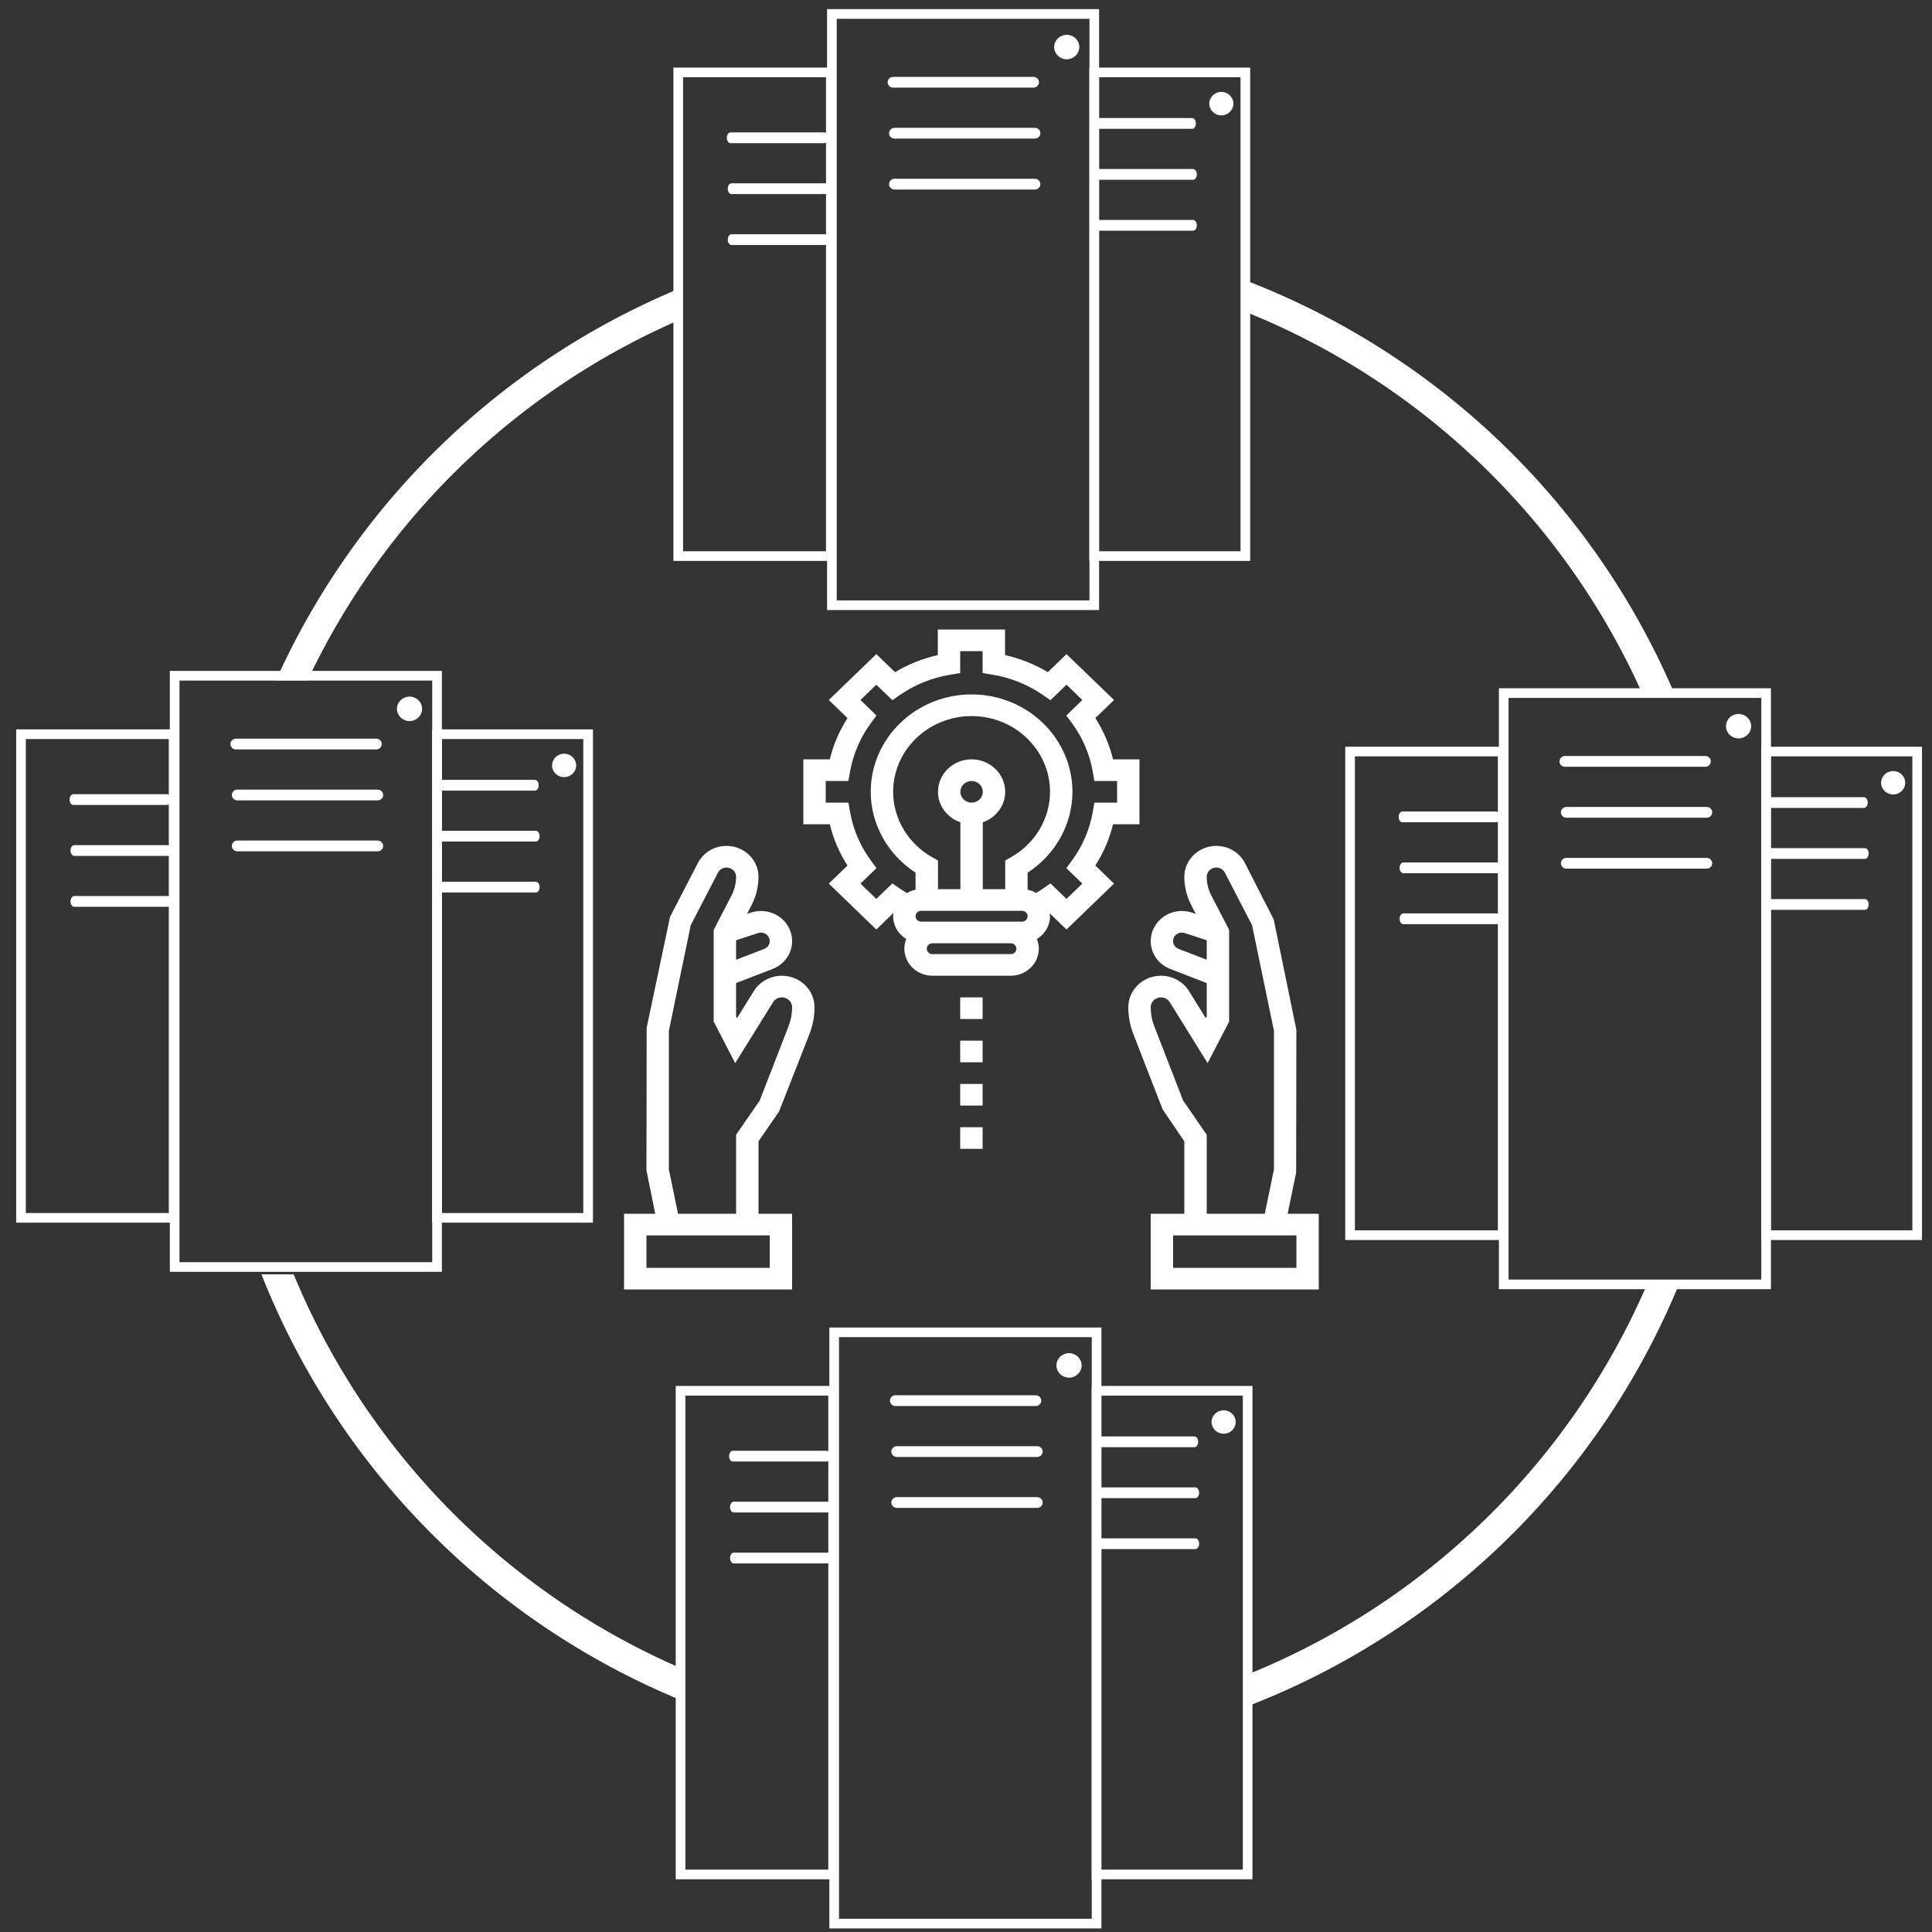<?xml version="1.0" encoding="UTF-8" standalone="no"?>
<!-- Created with Inkscape (http://www.inkscape.org/) -->

<svg
   xmlns:osb="http://www.openswatchbook.org/uri/2009/osb"
   xmlns:dc="http://purl.org/dc/elements/1.1/"
   xmlns:cc="http://creativecommons.org/ns#"
   xmlns:rdf="http://www.w3.org/1999/02/22-rdf-syntax-ns#"
   xmlns:svg="http://www.w3.org/2000/svg"
   xmlns="http://www.w3.org/2000/svg"
   xmlns:sodipodi="http://sodipodi.sourceforge.net/DTD/sodipodi-0.dtd"
   xmlns:inkscape="http://www.inkscape.org/namespaces/inkscape"
   width="200mm"
   height="200mm"
   viewBox="0 0 200 200"
   version="1.1"
   id="svg8"
   sodipodi:docname="PyBaDELogoWhiteBorder.svg"
   inkscape:version="0.92.1 r15371">
  <rect x="0" y="0" width="200" height="200" fill="#333333" stroke="none"/>
  <defs
     id="defs2">
    <linearGradient
       id="linearGradient4637"
       osb:paint="solid">
      <stop
         style="stop-color:#0796ff;stop-opacity:1;"
         offset="0"
         id="stop4635" />
    </linearGradient>
  </defs>
  <sodipodi:namedview
     id="base"
     pagecolor="#ffffff"
     bordercolor="#666666"
     borderopacity="1.0"
     inkscape:pageopacity="0.0"
     inkscape:pageshadow="2"
     inkscape:zoom="0.49497475"
     inkscape:cx="236.09146"
     inkscape:cy="387.71709"
     inkscape:document-units="mm"
     inkscape:current-layer="layer1"
     showgrid="false"
     inkscape:window-width="1366"
     inkscape:window-height="706"
     inkscape:window-x="-8"
     inkscape:window-y="-8"
     inkscape:window-maximized="1" />
  <g
     inkscape:label="Layer 1"
     inkscape:groupmode="layer"
     id="layer1"
     transform="translate(0,-97)">
    <g
       id="g5365"
       transform="translate(0.535,2.138)">
      <path
         id="path4643"
         transform="matrix(0.265,0,0,0.265,0,97)"
         d="m 485.883,101.979 v 12.309 a 287.244,287.244 0 0 1 154.129,149.693 h 12.52 A 298.583,298.583 0 0 0 485.883,101.979 Z M 262.408,105.051 A 298.583,298.583 0 0 0 105.781,257.691 h 12.369 A 287.244,287.244 0 0 1 262.408,117.332 Z M 100.119,489.75 A 298.583,298.583 0 0 0 264.156,656.166 V 643.678 A 287.244,287.244 0 0 1 112.703,489.75 Z m 540.562,5.518 A 287.244,287.244 0 0 1 486.814,645.449 v 12.432 A 298.583,298.583 0 0 0 653.174,495.268 Z"
         style="fill:#ffffff;fill-opacity:1;stroke:none;stroke-width:3.78;stroke-linecap:round;stroke-miterlimit:4;stroke-dasharray:none;stroke-opacity:1"
         inkscape:connector-curvature="0" />
      <g
         style="stroke:#ffffff;stroke-opacity:1"
         transform="translate(128.667,96.282)"
         id="g4836">
        <g
           id="g7180-6-31-3-1"
           transform="matrix(0.11,0,0,-0.107,66.224,312.871)"
           style="stroke:#ffffff;stroke-opacity:1">
          <g
             transform="matrix(0.669,0,0,-1,-1138.426,1740.406)"
             id="g7198-6-9-1-8"
             style="stroke:#ffffff;stroke-opacity:1">
            <path
               inkscape:connector-curvature="0"
               id="path7200-1-1-3-1"
               style="fill:none;stroke:#ffffff;stroke-width:10.416;stroke-linecap:round;stroke-linejoin:miter;stroke-miterlimit:4;stroke-dasharray:none;stroke-opacity:1"
               d="M 76.91,211.891 H 208.906" />
          </g>
          <g
             transform="matrix(0.669,0,0,-1,-1138.426,1740.406)"
             id="g7202-9-4-9-2"
             style="stroke:#ffffff;stroke-opacity:1">
            <path
               inkscape:connector-curvature="0"
               id="path7204-4-11-7-8"
               style="fill:none;stroke:#ffffff;stroke-width:10.416;stroke-linecap:round;stroke-linejoin:miter;stroke-miterlimit:4;stroke-dasharray:none;stroke-opacity:1"
               d="M 78.238,261.176 H 210.234" />
          </g>
          <g
             transform="matrix(0.669,0,0,-1,-1138.426,1740.406)"
             id="g7206-8-33-4-8"
             style="stroke:#ffffff;stroke-opacity:1">
            <path
               inkscape:connector-curvature="0"
               id="path7208-05-6-8-4"
               style="fill:none;stroke:#ffffff;stroke-width:10.416;stroke-linecap:round;stroke-linejoin:miter;stroke-miterlimit:4;stroke-dasharray:none;stroke-opacity:1"
               d="M 78.238,310.461 H 210.234" />
          </g>
          <path
             inkscape:connector-curvature="0"
             id="path7228-7-4-1-7-3"
             style="fill:#ffffff;fill-opacity:1;fill-rule:nonzero;stroke:none;stroke-width:1;stroke-opacity:1"
             d="m -613.715,1561.529 c 0,-6.262 -5.075,-11.34 -11.336,-11.34 -6.262,0 -11.34,5.078 -11.34,11.34 0,6.262 5.078,11.34 11.34,11.34 6.261,0 11.336,-5.078 11.336,-11.34 z" />
          <path
             inkscape:connector-curvature="0"
             id="path7228-7-4-1-7-6"
             style="fill:#ffffff;fill-opacity:1;fill-rule:nonzero;stroke:#ffffff;stroke-width:1;stroke-opacity:1"
             d="m -759.2,1616.286 c 0,-6.262 -5.075,-11.34 -11.336,-11.34 -6.262,0 -11.34,5.078 -11.34,11.34 0,6.262 5.078,11.34 11.34,11.34 6.261,0 11.336,-5.078 11.336,-11.34 z" />
        </g>
        <g
           style="stroke:#ffffff;stroke-opacity:1"
           id="g4807"
           transform="translate(0.267,0.802)">
          <g
             style="stroke:#ffffff;stroke-opacity:1"
             transform="translate(-61.205,-29.667)"
             id="g4737">
            <g
               transform="matrix(0.11,0,0,0.107,-1.395,154.581)"
               id="g7216-7-8-2-9"
               style="stroke:#ffffff;stroke-opacity:1">
              <path
                 inkscape:connector-curvature="0"
                 id="path7218-32-2-9-7"
                 style="fill:none;stroke:#ffffff;stroke-width:10.416;stroke-linecap:round;stroke-linejoin:miter;stroke-miterlimit:4;stroke-dasharray:none;stroke-opacity:1"
                 d="M 234.816,166.891 H 366.813" />
            </g>
            <g
               transform="matrix(0.11,0,0,0.107,-1.395,154.581)"
               id="g7220-8-98-1-1"
               style="stroke:#ffffff;stroke-opacity:1">
              <path
                 inkscape:connector-curvature="0"
                 id="path7222-87-8-9-4"
                 style="fill:none;stroke:#ffffff;stroke-width:10.416;stroke-linecap:round;stroke-linejoin:miter;stroke-miterlimit:4;stroke-dasharray:none;stroke-opacity:1"
                 d="M 236.145,216.176 H 368.141" />
            </g>
            <g
               transform="matrix(0.11,0,0,0.107,-1.395,154.581)"
               id="g7224-7-28-4-3"
               style="stroke:#ffffff;stroke-opacity:1">
              <path
                 inkscape:connector-curvature="0"
                 id="path7226-8-40-7-8"
                 style="fill:none;stroke:#ffffff;stroke-width:10.416;stroke-linecap:round;stroke-linejoin:miter;stroke-miterlimit:4;stroke-dasharray:none;stroke-opacity:1"
                 d="M 236.145,265.461 H 368.141" />
            </g>
            <g
               style="stroke:#ffffff;stroke-opacity:1"
               id="g4662"
               transform="translate(-67.543,65.071)">
              <rect
                 y="106.348"
                 x="69.727"
                 height="50.068"
                 width="15.799"
                 id="rect4653"
                 style="fill:#ffffff;fill-opacity:0.004;stroke:#ffffff;stroke-width:1;stroke-linecap:round;stroke-miterlimit:4;stroke-dasharray:none;stroke-opacity:1" />
              <rect
                 y="100.297"
                 x="85.634"
                 height="61.208"
                 width="27.163"
                 id="rect4655"
                 style="fill:#ffffff;fill-opacity:0.004;stroke:#ffffff;stroke-width:1;stroke-linecap:round;stroke-miterlimit:4;stroke-dasharray:none;stroke-opacity:1" />
              <rect
                 y="106.348"
                 x="112.788"
                 height="50.068"
                 width="15.647"
                 id="rect4657"
                 style="fill:#ffffff;fill-opacity:0.004;stroke:#ffffff;stroke-width:1;stroke-linecap:round;stroke-miterlimit:4;stroke-dasharray:none;stroke-opacity:1" />
            </g>
          </g>
          <g
             style="stroke:#ffffff;stroke-opacity:1"
             id="g7198-6-9-1-8-5"
             transform="matrix(0.074,0,0,0.107,-21.279,124.362)">
            <path
               d="M 76.91,211.891 H 208.906"
               style="fill:none;stroke:#ffffff;stroke-width:10.416;stroke-linecap:round;stroke-linejoin:miter;stroke-miterlimit:4;stroke-dasharray:none;stroke-opacity:1"
               id="path7200-1-1-3-1-5"
               inkscape:connector-curvature="0" />
          </g>
          <g
             style="stroke:#ffffff;stroke-opacity:1"
             id="g7202-9-4-9-2-3"
             transform="matrix(0.074,0,0,0.107,-21.279,124.362)">
            <path
               d="M 78.238,261.176 H 210.234"
               style="fill:none;stroke:#ffffff;stroke-width:10.416;stroke-linecap:round;stroke-linejoin:miter;stroke-miterlimit:4;stroke-dasharray:none;stroke-opacity:1"
               id="path7204-4-11-7-8-9"
               inkscape:connector-curvature="0" />
          </g>
          <g
             style="stroke:#ffffff;stroke-opacity:1"
             id="g7206-8-33-4-8-2"
             transform="matrix(0.074,0,0,0.107,-21.279,124.362)">
            <path
               d="M 78.238,310.461 H 210.234"
               style="fill:none;stroke:#ffffff;stroke-width:10.416;stroke-linecap:round;stroke-linejoin:miter;stroke-miterlimit:4;stroke-dasharray:none;stroke-opacity:1"
               id="path7208-05-6-8-4-4"
               inkscape:connector-curvature="0" />
          </g>
        </g>
      </g>
      <g
         style="stroke:#ffffff;stroke-opacity:1"
         transform="translate(60.394,28.312)"
         id="g4836-6">
        <g
           id="g7180-6-31-3-1-3"
           transform="matrix(0.11,0,0,-0.107,66.224,312.871)"
           style="stroke:#ffffff;stroke-opacity:1">
          <g
             transform="matrix(0.669,0,0,-1,-1138.426,1740.406)"
             id="g7198-6-9-1-8-3"
             style="stroke:#ffffff;stroke-opacity:1">
            <path
               inkscape:connector-curvature="0"
               id="path7200-1-1-3-1-4"
               style="fill:none;stroke:#ffffff;stroke-width:10.416;stroke-linecap:round;stroke-linejoin:miter;stroke-miterlimit:4;stroke-dasharray:none;stroke-opacity:1"
               d="M 76.91,211.891 H 208.906" />
          </g>
          <g
             transform="matrix(0.669,0,0,-1,-1138.426,1740.406)"
             id="g7202-9-4-9-2-39"
             style="stroke:#ffffff;stroke-opacity:1">
            <path
               inkscape:connector-curvature="0"
               id="path7204-4-11-7-8-7"
               style="fill:none;stroke:#ffffff;stroke-width:10.416;stroke-linecap:round;stroke-linejoin:miter;stroke-miterlimit:4;stroke-dasharray:none;stroke-opacity:1"
               d="M 78.238,261.176 H 210.234" />
          </g>
          <g
             transform="matrix(0.669,0,0,-1,-1138.426,1740.406)"
             id="g7206-8-33-4-8-8"
             style="stroke:#ffffff;stroke-opacity:1">
            <path
               inkscape:connector-curvature="0"
               id="path7208-05-6-8-4-7"
               style="fill:none;stroke:#ffffff;stroke-width:10.416;stroke-linecap:round;stroke-linejoin:miter;stroke-miterlimit:4;stroke-dasharray:none;stroke-opacity:1"
               d="M 78.238,310.461 H 210.234" />
          </g>
          <path
             inkscape:connector-curvature="0"
             id="path7228-7-4-1-7-3-9"
             style="fill:#ffffff;fill-opacity:1;fill-rule:nonzero;stroke:none;stroke-width:1;stroke-opacity:1"
             d="m -613.715,1561.529 c 0,-6.262 -5.075,-11.34 -11.336,-11.34 -6.262,0 -11.34,5.078 -11.34,11.34 0,6.262 5.078,11.34 11.34,11.34 6.261,0 11.336,-5.078 11.336,-11.34 z" />
          <path
             inkscape:connector-curvature="0"
             id="path7228-7-4-1-7-6-9"
             style="fill:#ffffff;fill-opacity:1;fill-rule:nonzero;stroke:#ffffff;stroke-width:1;stroke-opacity:1"
             d="m -759.2,1616.286 c 0,-6.262 -5.075,-11.34 -11.336,-11.34 -6.262,0 -11.34,5.078 -11.34,11.34 0,6.262 5.078,11.34 11.34,11.34 6.261,0 11.336,-5.078 11.336,-11.34 z" />
        </g>
        <g
           style="stroke:#ffffff;stroke-opacity:1"
           id="g4807-1"
           transform="translate(0.267,0.802)">
          <g
             style="stroke:#ffffff;stroke-opacity:1"
             transform="translate(-61.205,-29.667)"
             id="g4737-6">
            <g
               transform="matrix(0.11,0,0,0.107,-1.395,154.581)"
               id="g7216-7-8-2-9-5"
               style="stroke:#ffffff;stroke-opacity:1">
              <path
                 inkscape:connector-curvature="0"
                 id="path7218-32-2-9-7-3"
                 style="fill:none;stroke:#ffffff;stroke-width:10.416;stroke-linecap:round;stroke-linejoin:miter;stroke-miterlimit:4;stroke-dasharray:none;stroke-opacity:1"
                 d="M 234.816,166.891 H 366.813" />
            </g>
            <g
               transform="matrix(0.11,0,0,0.107,-1.395,154.581)"
               id="g7220-8-98-1-1-6"
               style="stroke:#ffffff;stroke-opacity:1">
              <path
                 inkscape:connector-curvature="0"
                 id="path7222-87-8-9-4-3"
                 style="fill:none;stroke:#ffffff;stroke-width:10.416;stroke-linecap:round;stroke-linejoin:miter;stroke-miterlimit:4;stroke-dasharray:none;stroke-opacity:1"
                 d="M 236.145,216.176 H 368.141" />
            </g>
            <g
               transform="matrix(0.11,0,0,0.107,-1.395,154.581)"
               id="g7224-7-28-4-3-5"
               style="stroke:#ffffff;stroke-opacity:1">
              <path
                 inkscape:connector-curvature="0"
                 id="path7226-8-40-7-8-9"
                 style="fill:none;stroke:#ffffff;stroke-width:10.416;stroke-linecap:round;stroke-linejoin:miter;stroke-miterlimit:4;stroke-dasharray:none;stroke-opacity:1"
                 d="M 236.145,265.461 H 368.141" />
            </g>
            <g
               style="stroke:#ffffff;stroke-opacity:1"
               id="g4662-3"
               transform="translate(-67.543,65.071)">
              <rect
                 y="106.348"
                 x="69.727"
                 height="50.068"
                 width="15.799"
                 id="rect4653-2"
                 style="fill:#ffffff;fill-opacity:0.004;stroke:#ffffff;stroke-width:1;stroke-linecap:round;stroke-miterlimit:4;stroke-dasharray:none;stroke-opacity:1" />
              <rect
                 y="100.297"
                 x="85.634"
                 height="61.208"
                 width="27.163"
                 id="rect4655-2"
                 style="fill:#ffffff;fill-opacity:0.004;stroke:#ffffff;stroke-width:1;stroke-linecap:round;stroke-miterlimit:4;stroke-dasharray:none;stroke-opacity:1" />
              <rect
                 y="106.348"
                 x="112.788"
                 height="50.068"
                 width="15.647"
                 id="rect4657-2"
                 style="fill:#ffffff;fill-opacity:0.004;stroke:#ffffff;stroke-width:1;stroke-linecap:round;stroke-miterlimit:4;stroke-dasharray:none;stroke-opacity:1" />
            </g>
          </g>
          <g
             style="stroke:#ffffff;stroke-opacity:1"
             id="g7198-6-9-1-8-5-5"
             transform="matrix(0.074,0,0,0.107,-21.279,124.362)">
            <path
               d="M 76.91,211.891 H 208.906"
               style="fill:none;stroke:#ffffff;stroke-width:10.416;stroke-linecap:round;stroke-linejoin:miter;stroke-miterlimit:4;stroke-dasharray:none;stroke-opacity:1"
               id="path7200-1-1-3-1-5-7"
               inkscape:connector-curvature="0" />
          </g>
          <g
             style="stroke:#ffffff;stroke-opacity:1"
             id="g7202-9-4-9-2-3-0"
             transform="matrix(0.074,0,0,0.107,-21.279,124.362)">
            <path
               d="M 78.238,261.176 H 210.234"
               style="fill:none;stroke:#ffffff;stroke-width:10.416;stroke-linecap:round;stroke-linejoin:miter;stroke-miterlimit:4;stroke-dasharray:none;stroke-opacity:1"
               id="path7204-4-11-7-8-9-3"
               inkscape:connector-curvature="0" />
          </g>
          <g
             style="stroke:#ffffff;stroke-opacity:1"
             id="g7206-8-33-4-8-2-9"
             transform="matrix(0.074,0,0,0.107,-21.279,124.362)">
            <path
               d="M 78.238,310.461 H 210.234"
               style="fill:none;stroke:#ffffff;stroke-width:10.416;stroke-linecap:round;stroke-linejoin:miter;stroke-miterlimit:4;stroke-dasharray:none;stroke-opacity:1"
               id="path7208-05-6-8-4-4-8"
               inkscape:connector-curvature="0" />
          </g>
        </g>
      </g>
      <g
         style="stroke:#ffffff;stroke-opacity:1"
         transform="translate(128.429,-40.196)"
         id="g4836-3">
        <g
           id="g7180-6-31-3-1-38"
           transform="matrix(0.11,0,0,-0.107,66.224,312.871)"
           style="stroke:#ffffff;stroke-opacity:1">
          <g
             transform="matrix(0.669,0,0,-1,-1138.426,1740.406)"
             id="g7198-6-9-1-8-7"
             style="stroke:#ffffff;stroke-opacity:1">
            <path
               inkscape:connector-curvature="0"
               id="path7200-1-1-3-1-1"
               style="fill:none;stroke:#ffffff;stroke-width:10.416;stroke-linecap:round;stroke-linejoin:miter;stroke-miterlimit:4;stroke-dasharray:none;stroke-opacity:1"
               d="M 76.91,211.891 H 208.906" />
          </g>
          <g
             transform="matrix(0.669,0,0,-1,-1138.426,1740.406)"
             id="g7202-9-4-9-2-4"
             style="stroke:#ffffff;stroke-opacity:1">
            <path
               inkscape:connector-curvature="0"
               id="path7204-4-11-7-8-2"
               style="fill:none;stroke:#ffffff;stroke-width:10.416;stroke-linecap:round;stroke-linejoin:miter;stroke-miterlimit:4;stroke-dasharray:none;stroke-opacity:1"
               d="M 78.238,261.176 H 210.234" />
          </g>
          <g
             transform="matrix(0.669,0,0,-1,-1138.426,1740.406)"
             id="g7206-8-33-4-8-9"
             style="stroke:#ffffff;stroke-opacity:1">
            <path
               inkscape:connector-curvature="0"
               id="path7208-05-6-8-4-74"
               style="fill:none;stroke:#ffffff;stroke-width:10.416;stroke-linecap:round;stroke-linejoin:miter;stroke-miterlimit:4;stroke-dasharray:none;stroke-opacity:1"
               d="M 78.238,310.461 H 210.234" />
          </g>
          <path
             inkscape:connector-curvature="0"
             id="path7228-7-4-1-7-3-7"
             style="fill:#ffffff;fill-opacity:1;fill-rule:nonzero;stroke:none;stroke-width:1;stroke-opacity:1"
             d="m -613.715,1561.529 c 0,-6.262 -5.075,-11.34 -11.336,-11.34 -6.262,0 -11.34,5.078 -11.34,11.34 0,6.262 5.078,11.34 11.34,11.34 6.261,0 11.336,-5.078 11.336,-11.34 z" />
          <path
             inkscape:connector-curvature="0"
             id="path7228-7-4-1-7-6-8"
             style="fill:#ffffff;fill-opacity:1;fill-rule:nonzero;stroke:#ffffff;stroke-width:1;stroke-opacity:1"
             d="m -759.2,1616.286 c 0,-6.262 -5.075,-11.34 -11.336,-11.34 -6.262,0 -11.34,5.078 -11.34,11.34 0,6.262 5.078,11.34 11.34,11.34 6.261,0 11.336,-5.078 11.336,-11.34 z" />
        </g>
        <g
           style="stroke:#ffffff;stroke-opacity:1"
           id="g4807-7"
           transform="translate(0.267,0.802)">
          <g
             style="stroke:#ffffff;stroke-opacity:1"
             transform="translate(-61.205,-29.667)"
             id="g4737-4">
            <g
               transform="matrix(0.11,0,0,0.107,-1.395,154.581)"
               id="g7216-7-8-2-9-1"
               style="stroke:#ffffff;stroke-opacity:1">
              <path
                 inkscape:connector-curvature="0"
                 id="path7218-32-2-9-7-5"
                 style="fill:none;stroke:#ffffff;stroke-width:10.416;stroke-linecap:round;stroke-linejoin:miter;stroke-miterlimit:4;stroke-dasharray:none;stroke-opacity:1"
                 d="M 234.816,166.891 H 366.813" />
            </g>
            <g
               transform="matrix(0.11,0,0,0.107,-1.395,154.581)"
               id="g7220-8-98-1-1-8"
               style="stroke:#ffffff;stroke-opacity:1">
              <path
                 inkscape:connector-curvature="0"
                 id="path7222-87-8-9-4-9"
                 style="fill:none;stroke:#ffffff;stroke-width:10.416;stroke-linecap:round;stroke-linejoin:miter;stroke-miterlimit:4;stroke-dasharray:none;stroke-opacity:1"
                 d="M 236.145,216.176 H 368.141" />
            </g>
            <g
               transform="matrix(0.11,0,0,0.107,-1.395,154.581)"
               id="g7224-7-28-4-3-6"
               style="stroke:#ffffff;stroke-opacity:1">
              <path
                 inkscape:connector-curvature="0"
                 id="path7226-8-40-7-8-4"
                 style="fill:none;stroke:#ffffff;stroke-width:10.416;stroke-linecap:round;stroke-linejoin:miter;stroke-miterlimit:4;stroke-dasharray:none;stroke-opacity:1"
                 d="M 236.145,265.461 H 368.141" />
            </g>
            <g
               style="stroke:#ffffff;stroke-opacity:1"
               id="g4662-7"
               transform="translate(-67.543,65.071)">
              <rect
                 y="106.348"
                 x="69.727"
                 height="50.068"
                 width="15.799"
                 id="rect4653-1"
                 style="fill:#ffffff;fill-opacity:0.004;stroke:#ffffff;stroke-width:1;stroke-linecap:round;stroke-miterlimit:4;stroke-dasharray:none;stroke-opacity:1" />
              <rect
                 y="100.297"
                 x="85.634"
                 height="61.208"
                 width="27.163"
                 id="rect4655-8"
                 style="fill:#ffffff;fill-opacity:0.004;stroke:#ffffff;stroke-width:1;stroke-linecap:round;stroke-miterlimit:4;stroke-dasharray:none;stroke-opacity:1" />
              <rect
                 y="106.348"
                 x="112.788"
                 height="50.068"
                 width="15.647"
                 id="rect4657-5"
                 style="fill:#ffffff;fill-opacity:0.004;stroke:#ffffff;stroke-width:1;stroke-linecap:round;stroke-miterlimit:4;stroke-dasharray:none;stroke-opacity:1" />
            </g>
          </g>
          <g
             style="stroke:#ffffff;stroke-opacity:1"
             id="g7198-6-9-1-8-5-3"
             transform="matrix(0.074,0,0,0.107,-21.279,124.362)">
            <path
               d="M 76.91,211.891 H 208.906"
               style="fill:none;stroke:#ffffff;stroke-width:10.416;stroke-linecap:round;stroke-linejoin:miter;stroke-miterlimit:4;stroke-dasharray:none;stroke-opacity:1"
               id="path7200-1-1-3-1-5-9"
               inkscape:connector-curvature="0" />
          </g>
          <g
             style="stroke:#ffffff;stroke-opacity:1"
             id="g7202-9-4-9-2-3-2"
             transform="matrix(0.074,0,0,0.107,-21.279,124.362)">
            <path
               d="M 78.238,261.176 H 210.234"
               style="fill:none;stroke:#ffffff;stroke-width:10.416;stroke-linecap:round;stroke-linejoin:miter;stroke-miterlimit:4;stroke-dasharray:none;stroke-opacity:1"
               id="path7204-4-11-7-8-9-1"
               inkscape:connector-curvature="0" />
          </g>
          <g
             style="stroke:#ffffff;stroke-opacity:1"
             id="g7206-8-33-4-8-2-1"
             transform="matrix(0.074,0,0,0.107,-21.279,124.362)">
            <path
               d="M 78.238,310.461 H 210.234"
               style="fill:none;stroke:#ffffff;stroke-width:10.416;stroke-linecap:round;stroke-linejoin:miter;stroke-miterlimit:4;stroke-dasharray:none;stroke-opacity:1"
               id="path7208-05-6-8-4-4-84"
               inkscape:connector-curvature="0" />
          </g>
        </g>
      </g>
      <g
         style="stroke:#ffffff;stroke-opacity:1"
         transform="translate(197.977,30.107)"
         id="g4836-8">
        <g
           id="g7180-6-31-3-1-32"
           transform="matrix(0.11,0,0,-0.107,66.224,312.871)"
           style="stroke:#ffffff;stroke-opacity:1">
          <g
             transform="matrix(0.669,0,0,-1,-1138.426,1740.406)"
             id="g7198-6-9-1-8-38"
             style="stroke:#ffffff;stroke-opacity:1">
            <path
               inkscape:connector-curvature="0"
               id="path7200-1-1-3-1-44"
               style="fill:none;stroke:#ffffff;stroke-width:10.416;stroke-linecap:round;stroke-linejoin:miter;stroke-miterlimit:4;stroke-dasharray:none;stroke-opacity:1"
               d="M 76.91,211.891 H 208.906" />
          </g>
          <g
             transform="matrix(0.669,0,0,-1,-1138.426,1740.406)"
             id="g7202-9-4-9-2-7"
             style="stroke:#ffffff;stroke-opacity:1">
            <path
               inkscape:connector-curvature="0"
               id="path7204-4-11-7-8-27"
               style="fill:none;stroke:#ffffff;stroke-width:10.416;stroke-linecap:round;stroke-linejoin:miter;stroke-miterlimit:4;stroke-dasharray:none;stroke-opacity:1"
               d="M 78.238,261.176 H 210.234" />
          </g>
          <g
             transform="matrix(0.669,0,0,-1,-1138.426,1740.406)"
             id="g7206-8-33-4-8-24"
             style="stroke:#ffffff;stroke-opacity:1">
            <path
               inkscape:connector-curvature="0"
               id="path7208-05-6-8-4-3"
               style="fill:none;stroke:#ffffff;stroke-width:10.416;stroke-linecap:round;stroke-linejoin:miter;stroke-miterlimit:4;stroke-dasharray:none;stroke-opacity:1"
               d="M 78.238,310.461 H 210.234" />
          </g>
          <path
             inkscape:connector-curvature="0"
             id="path7228-7-4-1-7-3-0"
             style="fill:#ffffff;fill-opacity:1;fill-rule:nonzero;stroke:none;stroke-width:1;stroke-opacity:1"
             d="m -613.715,1561.529 c 0,-6.262 -5.075,-11.34 -11.336,-11.34 -6.262,0 -11.34,5.078 -11.34,11.34 0,6.262 5.078,11.34 11.34,11.34 6.261,0 11.336,-5.078 11.336,-11.34 z" />
          <path
             inkscape:connector-curvature="0"
             id="path7228-7-4-1-7-6-80"
             style="fill:#ffffff;fill-opacity:1;fill-rule:nonzero;stroke:#ffffff;stroke-width:1;stroke-opacity:1"
             d="m -759.2,1616.286 c 0,-6.262 -5.075,-11.34 -11.336,-11.34 -6.262,0 -11.34,5.078 -11.34,11.34 0,6.262 5.078,11.34 11.34,11.34 6.261,0 11.336,-5.078 11.336,-11.34 z" />
        </g>
        <g
           style="stroke:#ffffff;stroke-opacity:1"
           id="g4807-9"
           transform="translate(0.267,0.802)">
          <g
             style="stroke:#ffffff;stroke-opacity:1"
             transform="translate(-61.205,-29.667)"
             id="g4737-41">
            <g
               transform="matrix(0.11,0,0,0.107,-1.395,154.581)"
               id="g7216-7-8-2-9-55"
               style="stroke:#ffffff;stroke-opacity:1">
              <path
                 inkscape:connector-curvature="0"
                 id="path7218-32-2-9-7-38"
                 style="fill:none;stroke:#ffffff;stroke-width:10.416;stroke-linecap:round;stroke-linejoin:miter;stroke-miterlimit:4;stroke-dasharray:none;stroke-opacity:1"
                 d="M 234.816,166.891 H 366.813" />
            </g>
            <g
               transform="matrix(0.11,0,0,0.107,-1.395,154.581)"
               id="g7220-8-98-1-1-3"
               style="stroke:#ffffff;stroke-opacity:1">
              <path
                 inkscape:connector-curvature="0"
                 id="path7222-87-8-9-4-8"
                 style="fill:none;stroke:#ffffff;stroke-width:10.416;stroke-linecap:round;stroke-linejoin:miter;stroke-miterlimit:4;stroke-dasharray:none;stroke-opacity:1"
                 d="M 236.145,216.176 H 368.141" />
            </g>
            <g
               transform="matrix(0.11,0,0,0.107,-1.395,154.581)"
               id="g7224-7-28-4-3-3"
               style="stroke:#ffffff;stroke-opacity:1">
              <path
                 inkscape:connector-curvature="0"
                 id="path7226-8-40-7-8-41"
                 style="fill:none;stroke:#ffffff;stroke-width:10.416;stroke-linecap:round;stroke-linejoin:miter;stroke-miterlimit:4;stroke-dasharray:none;stroke-opacity:1"
                 d="M 236.145,265.461 H 368.141" />
            </g>
            <g
               style="stroke:#ffffff;stroke-opacity:1"
               id="g4662-33"
               transform="translate(-67.543,65.071)">
              <rect
                 y="106.348"
                 x="69.727"
                 height="50.068"
                 width="15.799"
                 id="rect4653-9"
                 style="fill:#ffffff;fill-opacity:0.004;stroke:#ffffff;stroke-width:1;stroke-linecap:round;stroke-miterlimit:4;stroke-dasharray:none;stroke-opacity:1" />
              <rect
                 y="100.297"
                 x="85.634"
                 height="61.208"
                 width="27.163"
                 id="rect4655-26"
                 style="fill:#ffffff;fill-opacity:0.004;stroke:#ffffff;stroke-width:1;stroke-linecap:round;stroke-miterlimit:4;stroke-dasharray:none;stroke-opacity:1" />
              <rect
                 y="106.348"
                 x="112.788"
                 height="50.068"
                 width="15.647"
                 id="rect4657-6"
                 style="fill:#ffffff;fill-opacity:0.004;stroke:#ffffff;stroke-width:1;stroke-linecap:round;stroke-miterlimit:4;stroke-dasharray:none;stroke-opacity:1" />
            </g>
          </g>
          <g
             style="stroke:#ffffff;stroke-opacity:1"
             id="g7198-6-9-1-8-5-1"
             transform="matrix(0.074,0,0,0.107,-21.279,124.362)">
            <path
               d="M 76.91,211.891 H 208.906"
               style="fill:none;stroke:#ffffff;stroke-width:10.416;stroke-linecap:round;stroke-linejoin:miter;stroke-miterlimit:4;stroke-dasharray:none;stroke-opacity:1"
               id="path7200-1-1-3-1-5-75"
               inkscape:connector-curvature="0" />
          </g>
          <g
             style="stroke:#ffffff;stroke-opacity:1"
             id="g7202-9-4-9-2-3-8"
             transform="matrix(0.074,0,0,0.107,-21.279,124.362)">
            <path
               d="M 78.238,261.176 H 210.234"
               style="fill:none;stroke:#ffffff;stroke-width:10.416;stroke-linecap:round;stroke-linejoin:miter;stroke-miterlimit:4;stroke-dasharray:none;stroke-opacity:1"
               id="path7204-4-11-7-8-9-15"
               inkscape:connector-curvature="0" />
          </g>
          <g
             style="stroke:#ffffff;stroke-opacity:1"
             id="g7206-8-33-4-8-2-7"
             transform="matrix(0.074,0,0,0.107,-21.279,124.362)">
            <path
               d="M 78.238,310.461 H 210.234"
               style="fill:none;stroke:#ffffff;stroke-width:10.416;stroke-linecap:round;stroke-linejoin:miter;stroke-miterlimit:4;stroke-dasharray:none;stroke-opacity:1"
               id="path7208-05-6-8-4-4-3"
               inkscape:connector-curvature="0" />
          </g>
        </g>
      </g>
      <g
         style="fill:#ffffff;fill-opacity:1"
         transform="matrix(0.145,0,0,0.14,64.065,159.47)"
         id="g5224">
        <g
           style="fill:#ffffff;fill-opacity:1"
           id="g5160">
          <g
             style="fill:#ffffff;fill-opacity:1"
             id="g5158">
            <g
               style="fill:#ffffff;fill-opacity:1"
               id="g5156">
              <path
                 style="fill:#ffffff;fill-opacity:1"
                 inkscape:connector-curvature="0"
                 d="m 112.68,260 c -8.16,0 -15.824,4.344 -20,11.32 L 80.64,291.392 80,290.112 v -24.696 l 26.008,-10.408 C 114.504,251.616 120,243.512 120,234.36 c 0,-7.152 -3.472,-13.896 -9.264,-18.072 C 104.928,212.12 97.424,211 90.656,213.28 l -2.832,0.952 3.232,-6.464 C 94.288,201.296 96,194.056 96,186.832 96,174.24 85.76,164 73.168,164 c -8.704,0 -16.52,4.832 -20.424,12.624 L 32.848,216.424 16.16,298.432 16,404 22.28,436 H 0 v 56 H 120 V 436 H 96 v -53.576 l 14.656,-21.984 21.792,-57.504 C 134.808,296.64 136,290.04 136,283.32 136,270.464 125.536,260 112.68,260 Z M 95.768,228.44 c 1.92,-0.64 3.976,-0.336 5.632,0.848 1.656,1.184 2.6,3.032 2.6,5.072 0,2.568 -1.536,4.832 -3.92,5.792 L 80,248.184 v -14.44 z M 104,452 v 24 H 16 V 452 Z M 117.464,297.312 96.84,352.328 80,377.576 V 436 H 38.56 L 32,403.208 V 300.792 l 15.632,-78.168 19.424,-38.832 c 1.16,-2.344 3.504,-3.792 6.112,-3.792 3.76,0 6.832,3.072 6.832,6.832 0,4.752 -1.128,9.52 -3.256,13.792 L 64,226.112 v 67.784 l 15.36,30.72 27.04,-45.064 c 1.312,-2.192 3.72,-3.552 6.28,-3.552 4.04,0 7.32,3.28 7.32,7.32 0,4.8 -0.848,9.512 -2.536,13.992 z"
                 id="path5142" />
              <path
                 style="fill:#ffffff;fill-opacity:1"
                 inkscape:connector-curvature="0"
                 d="M 473.76,436 479.848,405.568 480,300 463.84,218.432 443.256,176.624 C 439.36,168.832 431.536,164 422.832,164 410.24,164 400,174.24 400,186.832 c 0,7.216 1.712,14.464 4.944,20.944 l 3.224,6.448 -2.824,-0.952 c -6.76,-2.288 -14.272,-1.16 -20.08,3.008 -5.792,4.184 -9.264,10.928 -9.264,18.08 0,9.16 5.496,17.256 13.984,20.648 L 416,265.416 v 24.696 l -0.64,1.28 -12.04,-20.064 C 399.144,264.344 391.48,260 383.32,260 370.464,260 360,270.464 360,283.32 c 0,6.72 1.192,13.32 3.552,19.616 L 384.504,358.808 400,382.424 V 436 h -24 v 56 H 496 V 436 Z M 395.912,240.152 c -2.376,-0.96 -3.912,-3.224 -3.912,-5.792 0,-2.04 0.944,-3.88 2.6,-5.072 1.656,-1.192 3.696,-1.496 5.632,-0.848 L 416,233.744 v 14.44 z m 3.256,112.176 -20.624,-55.016 C 376.848,292.832 376,288.12 376,283.32 c 0,-4.04 3.28,-7.32 7.32,-7.32 2.56,0 4.968,1.36 6.28,3.552 l 27.04,45.056 15.36,-30.72 v -67.784 l -12.744,-25.48 C 417.128,196.36 416,191.584 416,186.832 c 0,-3.76 3.072,-6.832 6.832,-6.832 2.6,0 4.944,1.448 6.112,3.784 L 448.368,222.616 464,300.792 V 403.216 L 457.44,436 H 416 V 377.576 Z M 480,476 h -88 v -24 h 88 z"
                 id="path5144" />
              <path
                 style="fill:#ffffff;fill-opacity:1"
                 inkscape:connector-curvature="0"
                 d="M 349.112,148 H 368 V 100 H 349.112 C 346.56,89.152 342.328,78.92 336.48,69.472 L 349.824,56.12 315.888,22.184 302.528,35.52 C 293.072,29.672 282.848,25.44 272,22.888 V 4 H 224 V 22.888 C 213.152,25.44 202.92,29.672 193.472,35.52 L 180.12,22.176 146.184,56.112 159.528,69.464 c -5.848,9.456 -10.08,19.68 -12.632,30.528 H 128 v 48 h 18.888 c 2.552,10.848 6.784,21.08 12.632,30.528 l -13.344,13.352 33.936,33.936 12.256,-12.256 c -0.096,0.808 -0.248,1.6 -0.248,2.432 0,7.12 3.76,13.328 9.368,16.88 -0.848,2.224 -1.368,4.608 -1.368,7.12 0,11.032 8.968,20 20,20 h 56 c 11.032,0 20,-8.968 20,-20 0,-2.52 -0.52,-4.904 -1.368,-7.12 5.608,-3.544 9.368,-9.76 9.368,-16.88 0,-0.736 -0.136,-1.44 -0.216,-2.152 l 11.976,11.976 33.936,-33.936 -13.344,-13.352 c 5.856,-9.44 10.08,-19.672 12.64,-30.52 z m -72.984,96 h -56 c -2.2,0 -4,-1.8 -4,-4 0,-2.2 1.8,-4 4,-4 h 56 c 2.2,0 4,1.8 4,4 0,2.2 -1.8,4 -4,4 z m 8,-24 h -8 -56 -8 c -2.2,0 -4,-1.8 -4,-4 0,-2.2 1.8,-4 4,-4 h 72 c 2.2,0 4,1.8 4,4 0,2.2 -1.8,4 -4,4 z m -28,-73.472 c 9.288,-3.312 16,-12.112 16,-22.528 0,-13.232 -10.768,-24 -24,-24 -13.232,0 -24,10.768 -24,24 0,10.416 6.712,19.216 16,22.528 V 196 h -16 v -21.24 l -3.992,-2.312 C 202.864,162.44 192.128,143.88 192.128,124 c 0,-30.872 25.128,-56 56,-56 30.872,0 56,25.128 56,56 0,19.872 -10.736,38.44 -28.008,48.448 l -3.992,2.312 V 196 h -16 z m -8,-14.528 c -4.416,0 -8,-3.584 -8,-8 0,-4.416 3.584,-8 8,-8 4.416,0 8,3.584 8,8 0,4.416 -3.584,8 -8,8 z m 86.544,6.672 c -2.216,13.2 -7.264,25.4 -14.992,36.248 l -3.92,5.504 11.44,11.456 -11.312,11.312 -11.456,-11.456 -5.512,3.928 c -1.464,1.04 -3.064,2.08 -4.776,3.112 -1.848,-1.08 -3.848,-1.944 -6.016,-2.384 v -12.6 c 19.848,-13.304 32,-35.808 32,-59.808 0,-39.704 -32.296,-72 -72,-72 -39.704,0 -72,32.296 -72,72 0,23.992 12.152,46.496 32,59.8 v 12.608 c -2.216,0.448 -4.256,1.336 -6.144,2.456 -1.744,-1.056 -3.392,-2.112 -4.896,-3.184 l -5.512,-3.928 -11.456,11.456 -11.312,-11.312 11.44,-11.456 -3.92,-5.504 C 168.6,164.072 163.552,151.872 161.336,138.672 L 160.2,132 H 144 v -16 h 16.2 l 1.128,-6.672 c 2.216,-13.2 7.264,-25.4 14.992,-36.248 l 3.92,-5.504 -11.44,-11.456 11.312,-11.312 11.456,11.44 5.504,-3.92 C 207.92,44.6 220.12,39.552 233.32,37.336 L 240,36.2 V 20 h 16 v 16.2 l 6.672,1.128 c 13.2,2.216 25.4,7.264 36.248,14.992 l 5.504,3.92 11.456,-11.44 11.312,11.312 -11.44,11.456 3.92,5.504 C 327.4,83.92 332.448,96.12 334.664,109.32 L 335.8,116 H 352 v 16 h -16.2 z"
                 id="path5146" />
              <rect
                 style="fill:#ffffff;fill-opacity:1"
                 x="240"
                 y="276"
                 width="16"
                 height="16"
                 id="rect5148" />
              <rect
                 style="fill:#ffffff;fill-opacity:1"
                 x="240"
                 y="308"
                 width="16"
                 height="16"
                 id="rect5150" />
              <rect
                 style="fill:#ffffff;fill-opacity:1"
                 x="240"
                 y="340"
                 width="16"
                 height="16"
                 id="rect5152" />
              <rect
                 style="fill:#ffffff;fill-opacity:1"
                 x="240"
                 y="372"
                 width="16"
                 height="16"
                 id="rect5154" />
            </g>
          </g>
        </g>
        <g
           style="fill:#ffffff;fill-opacity:1"
           id="g5162" />
        <g
           style="fill:#ffffff;fill-opacity:1"
           id="g5164" />
        <g
           style="fill:#ffffff;fill-opacity:1"
           id="g5166" />
        <g
           style="fill:#ffffff;fill-opacity:1"
           id="g5168" />
        <g
           style="fill:#ffffff;fill-opacity:1"
           id="g5170" />
        <g
           style="fill:#ffffff;fill-opacity:1"
           id="g5172" />
        <g
           style="fill:#ffffff;fill-opacity:1"
           id="g5174" />
        <g
           style="fill:#ffffff;fill-opacity:1"
           id="g5176" />
        <g
           style="fill:#ffffff;fill-opacity:1"
           id="g5178" />
        <g
           style="fill:#ffffff;fill-opacity:1"
           id="g5180" />
        <g
           style="fill:#ffffff;fill-opacity:1"
           id="g5182" />
        <g
           style="fill:#ffffff;fill-opacity:1"
           id="g5184" />
        <g
           style="fill:#ffffff;fill-opacity:1"
           id="g5186" />
        <g
           style="fill:#ffffff;fill-opacity:1"
           id="g5188" />
        <g
           style="fill:#ffffff;fill-opacity:1"
           id="g5190" />
      </g>
    </g>
  </g>
</svg>
